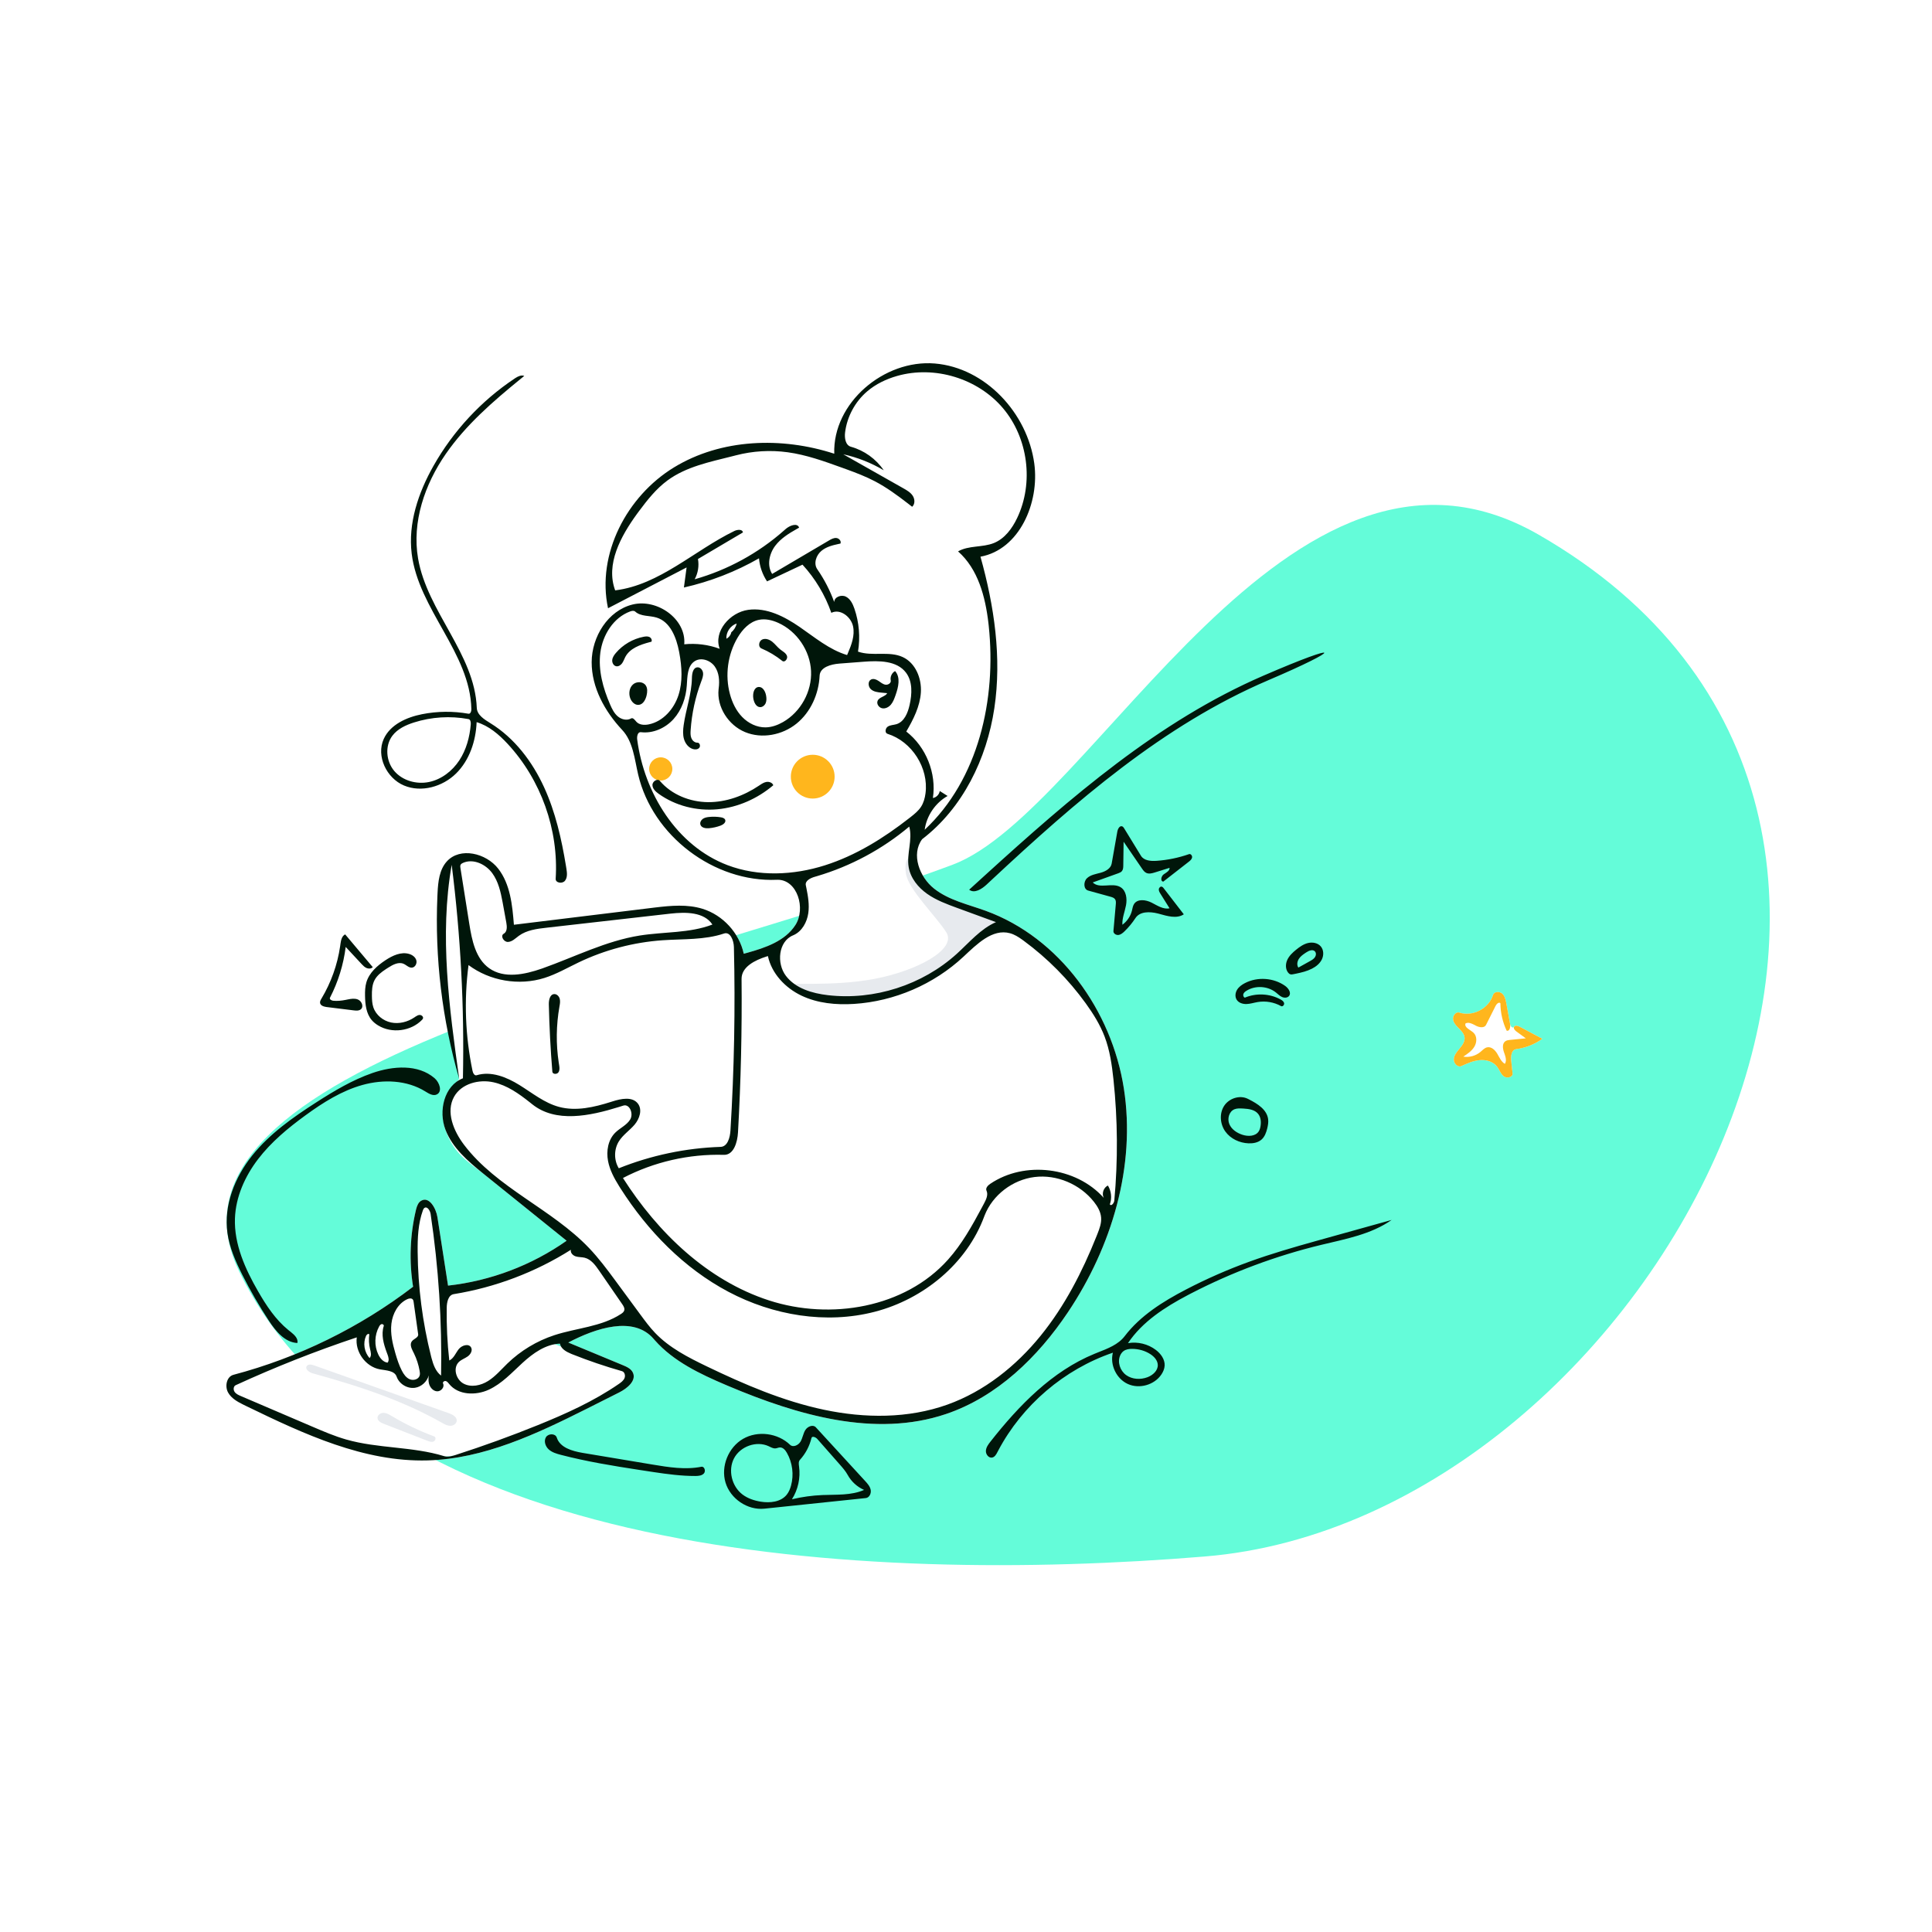 <svg width="750" height="750" viewBox="0 0 750 750" fill="none" xmlns="http://www.w3.org/2000/svg">
<rect width="750" height="750" fill="white"/>
<path fill-rule="evenodd" clip-rule="evenodd" d="M597.177 207.491C500.256 151.873 424.687 315.131 369.799 335.683C259.179 377.103 53.713 413.128 92.898 493.654C146.701 604.223 333.905 615.255 467.778 604.223C641.906 589.873 787.732 316.84 597.177 207.491Z" fill="#64FCD9"/>
<path fill-rule="evenodd" clip-rule="evenodd" d="M583.123 385.7C584.121 386.581 584.461 387.96 584.71 389.28L586.229 397.565C586.44 398.717 587.407 399.262 587.779 398.606C588.173 397.912 589.225 398.2 589.93 398.575L598.732 403.259C595.737 405.408 592.204 406.801 588.549 407.273C586.746 407.505 586.455 409.974 586.647 411.781L587.168 416.697C587.33 418.228 584.921 418.749 583.717 417.788C582.513 416.827 582.057 415.218 581.108 414.004C579.576 412.044 576.868 411.313 574.39 411.54C571.912 411.767 569.591 412.806 567.324 413.83C565.862 414.491 564.254 412.741 564.368 411.141C564.469 409.729 565.372 408.545 566.293 407.444L566.66 407.007C567.694 405.78 568.727 404.326 568.552 402.731C568.407 401.403 567.459 400.334 566.508 399.379L565.951 398.82C565.07 397.919 564.232 396.917 564.078 395.685C563.901 394.277 565.187 392.655 566.537 393.092C571.739 394.773 578.003 391.495 579.585 386.263C579.997 384.903 582.058 384.76 583.123 385.7Z" fill="white"/>
<path fill-rule="evenodd" clip-rule="evenodd" d="M583.123 385.7C584.121 386.581 584.461 387.96 584.71 389.28L586.229 397.565C586.44 398.717 585.976 400.5 584.877 400.097C583.311 396.776 582.478 393.112 582.453 389.441C581.856 388.867 580.967 389.721 580.595 390.461L576.881 397.861C576.227 399.164 574.275 398.876 572.986 398.195L572.296 397.83C571.177 397.25 569.96 396.736 568.9 397.308C568.359 398.928 570.764 399.736 572.012 400.903C573.437 402.234 573.353 404.626 572.357 406.303C571.36 407.979 569.677 409.11 568.048 410.183C570.388 410.569 572.883 409.885 574.699 408.361C575.52 407.672 576.271 406.788 577.32 406.569C578.942 406.23 580.399 407.636 581.241 409.064C582.083 410.491 582.75 412.162 584.188 412.986C584.909 411.851 584.524 410.427 584.07 409.115L583.854 408.503C583.334 407.037 583.1 405.094 584.376 404.204C584.856 403.869 585.452 403.771 586.039 403.707L592.316 403.079L588.7 400.444C588.091 400 587.407 399.262 587.779 398.606C588.173 397.912 589.225 398.2 589.93 398.575L598.732 403.259C595.737 405.408 592.204 406.801 588.549 407.273C586.746 407.505 586.455 409.974 586.647 411.781L587.168 416.697C587.33 418.228 584.921 418.749 583.717 417.788C582.513 416.827 582.057 415.218 581.108 414.004C579.576 412.044 576.868 411.313 574.39 411.54C571.912 411.767 569.591 412.806 567.324 413.83C565.862 414.491 564.254 412.741 564.368 411.141C564.469 409.729 565.372 408.545 566.293 407.444L566.66 407.007C567.694 405.78 568.727 404.326 568.552 402.731C568.407 401.403 567.459 400.334 566.508 399.379L565.951 398.82C565.07 397.919 564.232 396.917 564.078 395.685C563.901 394.277 565.187 392.655 566.537 393.092C571.739 394.773 578.003 391.495 579.585 386.263C579.997 384.903 582.058 384.76 583.123 385.7Z" fill="#FFB61D"/>
<path fill-rule="evenodd" clip-rule="evenodd" d="M236.824 237.128C233.058 220.389 243.319 192.605 261.653 181.433C279.987 170.262 303.438 169.496 323.857 176.13C323.206 156.405 343.21 139.479 362.878 141.109C382.547 142.738 398.866 160.397 401.509 179.955C403.568 195.194 395.745 213.346 380.617 216.107C385.964 235.213 388.938 255.315 386.002 274.937C383.067 294.559 373.729 313.727 357.971 325.781C353.619 331.633 356.906 340.462 362.634 344.975C368.361 349.489 375.775 351.076 382.628 353.567C411.347 364.004 431.566 392.337 436.279 422.528C440.992 452.718 431.579 484.029 414.566 509.411C402.913 526.796 387.061 542.236 367.229 548.922C339.391 558.307 308.87 549.169 281.839 537.666C271.535 533.281 261.041 528.298 253.768 519.783C245.97 510.655 231.233 515.585 220.605 521.168C227.672 524.1 234.738 527.032 241.805 529.964C243.323 530.594 244.971 531.343 245.675 532.828C247.157 535.955 243.506 538.964 240.415 540.521C237.094 542.193 233.772 543.866 230.451 545.538C210.064 555.804 188.832 566.293 166.015 566.927C141.069 567.621 117.505 556.471 95.054 545.574C92.559 544.363 89.914 543.014 88.557 540.595C87.2 538.176 87.958 534.403 90.64 533.694C115.826 527.033 139.671 515.343 160.362 499.513C158.779 489.658 159.152 479.493 161.453 469.781C161.785 468.377 162.264 466.836 163.516 466.117C166.594 464.349 169.267 469.007 169.811 472.514C171.183 481.368 172.556 490.221 173.928 499.074C190.41 497.251 206.406 491.197 219.965 481.65C209.39 473.134 198.815 464.617 188.24 456.101C182.138 451.187 176.248 448.248 172.953 438.626C170.756 432.211 172.529 425.622 178.272 418.857C171.861 386.907 169.056 362.822 169.857 346.603C170.071 342.274 170.555 337.6 173.469 334.391C178.613 328.727 188.713 331.17 193.408 337.211C198.103 343.253 198.889 351.36 199.496 358.987C217.373 356.803 235.249 354.619 253.126 352.435C259.667 351.636 266.44 350.855 272.735 352.802C280.633 355.244 286.976 362.161 288.726 370.24C296.27 368.201 304.486 365.69 308.746 359.139C313.006 352.589 309.398 341.195 301.591 341.533C277.171 342.589 253.288 324.468 247.73 300.665C246.316 294.611 245.767 287.884 241.517 283.347C234.782 276.157 229.651 266.888 229.684 257.037C229.717 247.186 233.844 246.011 236.824 237.128ZM91.053 540.293C91.603 541.115 92.562 541.545 93.471 541.934C102.797 545.925 112.122 549.916 121.447 553.907C125.691 555.723 129.948 557.544 134.385 558.813C146.76 562.354 160.096 561.491 172.4 565.271C173.893 565.729 175.495 565.256 176.981 564.777C187.712 561.32 198.318 557.472 208.769 553.242C219.702 548.816 230.538 543.934 240.245 537.234C241.128 536.624 242.045 535.947 242.448 534.952C242.851 533.958 242.48 532.575 241.447 532.282C234.896 530.421 228.439 528.226 222.111 525.708C220.077 524.899 217.787 523.745 217.355 521.599C211.78 521.823 206.905 525.339 202.793 529.11C198.681 532.881 194.818 537.139 189.751 539.475C184.684 541.811 177.883 541.609 174.373 537.273C173.998 536.809 173.622 536.277 173.045 536.126C172.469 535.975 171.729 536.549 171.997 537.081C172.693 538.459 171.198 540.201 169.658 540.105C168.117 540.009 166.913 538.606 166.534 537.11C166.154 535.614 164.096 538.287 161.113 538.732C158.13 539.176 154.965 537.262 153.974 534.413C153.157 532.066 149.956 532.024 147.509 531.585C141.946 530.586 137.722 524.757 138.504 519.159C122.517 524.491 106.819 530.692 91.504 537.725C90.606 538.138 90.503 539.472 91.053 540.293Z" fill="white"/>
<path d="M315.5 310C320.194 310 324 306.194 324 301.5C324 296.806 320.194 293 315.5 293C310.806 293 307 296.806 307 301.5C307 306.194 310.806 310 315.5 310Z" fill="#FFB61D"/>
<path d="M256.5 303C258.985 303 261 300.985 261 298.5C261 296.015 258.985 294 256.5 294C254.015 294 252 296.015 252 298.5C252 300.985 254.015 303 256.5 303Z" fill="#FFB61D"/>
<path fill-rule="evenodd" clip-rule="evenodd" d="M356.091 335.614C356.87 339.655 359.184 343.569 362.264 345.996C367.992 350.51 380.866 355.157 387.72 357.648C388.344 357.875 384.827 359.861 380.288 364.253C367.998 376.142 341.125 397.433 314.871 386.733C311.803 385.483 309.237 384.043 307.147 382.517C305.222 381.111 322.897 383.137 339.421 380.004C356.035 376.854 371.492 368.532 367.355 361.935C363.466 355.733 352.528 345.23 351.675 339.052C350.539 330.821 355.421 332.142 356.091 335.614Z" fill="#E7EAEE"/>
<path fill-rule="evenodd" clip-rule="evenodd" d="M90.715 537.955C90.715 534.658 101.112 531.99 118.885 525.304C131.11 520.706 154.938 507.401 166.661 506.781C174.462 506.369 205.637 517.781 225.982 525.978C236.212 530.1 244.103 532.681 244.103 534.004C244.103 536.659 222.382 549.481 200.182 557.908C189.346 562.022 179.18 565.706 169.856 565.457C141.431 564.698 90.715 546.303 90.715 537.955Z" fill="white"/>
<path fill-rule="evenodd" clip-rule="evenodd" d="M492.282 264.093C451.521 281.503 417.469 311.25 385.025 341.501L383.041 343.354C381.148 345.123 378.275 346.972 376.233 345.378L382.537 339.639C415.524 309.67 449.629 279.953 490.442 262.297C521.82 248.722 521.487 251.62 492.282 264.093ZM316.707 554.077L335.828 574.905C336.765 575.925 337.741 577.021 338.003 578.381C338.265 579.742 337.477 581.403 336.099 581.547L296.73 585.664C290.191 586.348 283.522 581.814 281.639 575.514C279.757 569.215 282.77 561.836 288.465 558.551C294.161 555.266 301.973 556.302 306.7 560.871C307.871 562.003 309.928 561.041 310.759 559.641C311.59 558.241 311.77 556.523 312.629 555.14C313.488 553.756 315.606 552.877 316.707 554.077ZM284.959 566.099C282.518 570.732 284.062 577.008 288.241 580.165C290.288 581.711 292.802 582.541 295.335 582.95C298.914 583.527 303.066 583.09 305.366 580.289C306.206 579.266 306.721 578.013 307.072 576.737C308.241 572.491 307.647 567.787 305.458 563.965C304.862 562.925 303.945 561.839 302.748 561.891C302.178 561.915 301.65 562.203 301.083 562.262C300.14 562.359 299.267 561.82 298.407 561.42C293.66 559.209 287.401 561.466 284.959 566.099ZM315.008 558.255C314.257 561.389 312.701 564.328 310.531 566.711C309.92 567.383 310.07 568.42 310.194 569.319C310.797 573.699 309.8 578.281 307.431 582.014C311.313 581.095 315.282 580.546 319.267 580.376C324.73 580.144 330.429 580.582 335.436 578.384C332.761 577.22 330.491 575.15 329.086 572.593C328.26 571.089 327.117 569.788 325.984 568.501L317.278 558.607C316.648 557.892 315.23 557.329 315.008 558.255ZM216.137 558.067C217.386 561.965 222.081 563.302 226.149 564.004L253.297 568.537C259.574 569.585 266.017 570.632 272.26 569.394C273.438 569.16 274.061 571.031 273.284 571.946C272.507 572.861 271.154 572.97 269.954 572.974C264.515 572.992 259.108 572.269 253.725 571.46L247.992 570.586C237.844 569.027 227.702 567.366 217.769 564.782C216.069 564.339 214.308 563.834 213.007 562.653C211.705 561.473 211.028 559.412 211.944 557.913C212.86 556.414 215.602 556.394 216.137 558.067ZM362.878 141.109C382.547 142.738 398.866 160.397 401.509 179.955C403.568 195.194 395.745 213.346 380.617 216.107C385.964 235.213 388.938 255.315 386.002 274.937C383.067 294.559 373.729 313.727 357.971 325.781C353.619 331.633 356.906 340.462 362.634 344.975C368.361 349.489 375.775 351.076 382.628 353.567C411.347 364.004 431.566 392.337 436.279 422.528C440.992 452.718 431.579 484.029 414.566 509.411C402.913 526.796 387.061 542.236 367.229 548.922C339.67 558.213 309.48 549.35 282.651 538.01L281.839 537.666C271.749 533.372 261.478 528.505 254.226 520.311L253.768 519.783C245.97 510.655 231.233 515.585 220.605 521.168L241.805 529.964C243.323 530.594 244.971 531.343 245.675 532.828C247.157 535.955 243.506 538.964 240.415 540.521L227.967 546.787C208.34 556.639 187.907 566.319 166.015 566.927C141.359 567.612 118.053 556.728 95.838 545.954L94.428 545.268C92.127 544.131 89.8 542.813 88.557 540.595C87.2 538.176 87.958 534.403 90.64 533.694C115.826 527.033 139.671 515.343 160.362 499.513C158.779 489.658 159.152 479.493 161.453 469.781L161.57 469.309C161.901 468.044 162.403 466.757 163.516 466.117C166.594 464.349 169.267 469.007 169.811 472.514L173.928 499.074C190.41 497.251 206.406 491.197 219.965 481.65L187.387 455.413C181.554 450.694 175.649 445.592 172.953 438.626C170.126 431.319 172.4 421.415 179.707 418.588C180.283 390.911 178.824 363.192 175.346 335.729C170.536 363.158 174.401 391.28 178.272 418.857C171.635 395.882 168.761 371.823 169.795 347.93L169.857 346.603C170.071 342.274 170.555 337.6 173.469 334.391C178.613 328.727 188.713 331.17 193.408 337.211C198.103 343.253 198.889 351.36 199.496 358.987L254.355 352.286C260.511 351.549 266.833 350.977 272.735 352.802C280.633 355.244 286.976 362.161 288.726 370.24L290.013 369.889C297.187 367.904 304.727 365.319 308.746 359.139C312.961 352.658 309.474 341.437 301.839 341.526L301.591 341.533C277.171 342.589 253.288 324.468 247.73 300.665C246.316 294.611 245.767 287.884 241.517 283.347C234.782 276.157 229.651 266.888 229.684 257.037C229.717 247.186 235.998 237.027 245.564 234.672C255.129 232.317 266.45 240.298 265.624 250.114C270.265 249.642 275.012 250.246 279.387 251.865C276.892 245.139 283.359 237.715 290.466 236.739C297.573 235.763 304.498 239.313 310.408 243.379C316.318 247.445 321.966 252.232 328.837 254.292L329.154 253.559C330.574 250.244 331.882 246.703 331.166 243.197C330.397 239.433 326.156 236.177 322.722 237.901C320.311 230.994 316.475 224.588 311.525 219.202L297.767 225.688C295.994 223.033 294.908 219.924 294.643 216.743C285.559 221.934 275.699 225.766 265.493 228.07L266.537 220.278L236.038 236.119C231.535 215.127 243.319 192.605 261.653 181.433C279.987 170.262 303.438 169.496 323.857 176.13C323.206 156.405 343.21 139.479 362.878 141.109ZM512.921 483.25C495.351 487.49 478.294 493.857 462.242 502.166L461.082 502.772C452.187 507.458 443.457 513.073 437.882 521.404C441.647 520.752 445.666 521.733 448.707 524.047C450.627 525.509 452.232 527.701 452.117 530.111C452.058 531.361 451.539 532.553 450.839 533.59C448.104 537.642 442.313 539.288 437.856 537.279C433.399 535.271 430.796 529.843 432.02 525.11C413.112 531.565 396.856 545.455 387.511 563.113L387.199 563.709C386.739 564.598 386.176 565.593 385.2 565.814C383.857 566.118 382.662 564.619 382.723 563.244C382.785 561.869 383.666 560.684 384.517 559.603C395.536 545.611 408.413 532.293 424.893 525.54L426.134 525.041C430.021 523.499 434.091 521.985 436.601 518.696C442.69 510.719 451.456 505.244 460.357 500.609C468.324 496.461 476.564 492.841 485.008 489.778C493.481 486.705 502.144 484.198 510.826 481.769L540.236 473.58C532.282 479.171 522.373 480.97 512.921 483.25ZM138.504 519.159C122.517 524.491 106.819 530.692 91.504 537.725C90.606 538.138 90.503 539.472 91.053 540.293C91.603 541.115 92.562 541.545 93.471 541.934L121.447 553.907C125.691 555.723 129.948 557.544 134.385 558.813C146.76 562.354 160.096 561.491 172.4 565.271C173.893 565.729 175.495 565.256 176.981 564.777C187.712 561.32 198.318 557.472 208.769 553.242C219.702 548.816 230.538 543.934 240.245 537.234C241.128 536.624 242.045 535.947 242.448 534.952C242.851 533.958 242.48 532.575 241.447 532.282C234.896 530.421 228.439 528.226 222.111 525.708L221.672 525.529C219.759 524.729 217.756 523.592 217.355 521.599C211.78 521.823 206.905 525.339 202.793 529.11C198.681 532.881 194.818 537.139 189.751 539.475C184.684 541.811 177.883 541.609 174.373 537.273L174.147 536.99C173.84 536.612 173.507 536.246 173.045 536.126C172.469 535.975 171.729 536.549 171.997 537.081C172.693 538.459 171.198 540.201 169.658 540.105C168.117 540.009 166.913 538.606 166.534 537.11C166.29 536.148 166.311 535.154 166.428 534.162L166.457 533.918C165.772 536.344 163.625 538.357 161.113 538.732C158.13 539.176 154.965 537.262 153.974 534.413C153.157 532.066 149.956 532.024 147.509 531.585C141.946 530.586 137.722 524.757 138.504 519.159ZM176.286 425.731C172.991 431.593 176.052 439.011 180.111 444.373C192.839 461.186 214.16 469.255 228.706 484.522C232.361 488.358 235.547 492.608 238.693 496.875L248.579 510.301C250.396 512.769 252.219 515.244 254.339 517.457C259.868 523.226 267.147 526.948 274.347 530.413C288.956 537.442 303.985 543.902 319.846 547.257C335.707 550.613 352.56 550.727 367.821 545.255C382.105 540.134 394.412 530.311 403.975 518.529C413.31 507.028 420.161 493.696 425.653 479.933L426.053 478.925C426.843 476.918 427.619 474.818 427.455 472.667C427.282 470.392 426.07 468.324 424.655 466.534C419.262 459.711 410.248 455.852 401.616 456.918C393.119 457.968 385.338 463.864 382.226 471.831L382.081 472.212C375.317 490.549 358.473 504.34 339.551 509.234C320.629 514.127 300.048 510.621 282.777 501.473C265.505 492.324 251.412 477.843 240.904 461.363L240.33 460.454C238.432 457.407 236.706 454.201 236.038 450.686C235.303 446.819 236.05 442.47 238.843 439.697C240.687 437.864 243.312 436.789 244.654 434.562C245.995 432.335 244.42 428.402 241.945 429.197L240.294 429.72C228.918 433.259 215.719 436.005 206.567 428.64L205.688 427.936C201.418 424.543 196.854 421.304 191.549 420.137C185.878 418.889 179.132 420.669 176.286 425.731ZM221.633 485.154C207.835 493.872 192.263 499.77 176.151 502.38C174.024 502.725 173.452 505.483 173.419 507.637C173.312 514.485 173.644 521.34 174.411 528.146C176.156 527.324 176.87 525.271 178.06 523.753C179.25 522.235 181.965 521.403 182.885 523.099C183.527 524.283 182.67 525.766 181.575 526.552C180.48 527.337 179.134 527.763 178.157 528.691C175.728 531.001 176.998 535.545 179.957 537.119C182.917 538.694 186.66 537.872 189.498 536.087C192.335 534.301 194.527 531.684 196.933 529.35C202.078 524.357 208.372 520.555 215.185 518.323C223.835 515.49 233.466 515.069 241.076 510.075C241.589 509.739 242.119 509.344 242.312 508.762C242.577 507.968 242.13 507.143 241.656 506.436L232.551 493.216C231.101 491.11 229.432 488.848 226.947 488.245C225.811 487.97 224.599 488.076 223.484 487.724C222.369 487.373 221.319 486.28 221.633 485.154ZM158.068 504.358C154.518 506.015 152.418 509.912 151.95 513.802C151.483 517.692 152.401 521.608 153.491 525.371C154.16 527.68 154.903 529.983 156.01 532.118C156.716 533.479 157.65 534.837 159.065 535.429C160.48 536.021 162.443 535.489 162.902 534.026C163.092 533.423 163.007 532.772 162.897 532.15C162.485 529.812 161.746 527.532 160.709 525.396L160.273 524.531C159.649 523.282 159.062 521.81 159.864 520.72C160.63 519.679 162.513 519.249 162.333 517.97L160.575 505.473C160.524 505.108 160.463 504.722 160.226 504.44C159.727 503.846 158.771 504.03 158.068 504.358ZM439.503 523.633C438.332 523.628 437.098 523.79 436.157 524.488C435.606 524.897 435.19 525.469 434.898 526.089C433.661 528.712 434.802 532.083 437.146 533.791C439.489 535.499 442.737 535.659 445.45 534.636C447.525 533.853 449.521 532.081 449.452 529.865C449.397 528.116 448.07 526.656 446.606 525.698C444.514 524.329 442.003 523.644 439.503 523.633ZM164.729 468.945C164.429 469.168 164.28 469.536 164.153 469.888C162.308 475.009 162.082 480.561 162.132 486.005C162.26 499.654 164.014 513.288 167.344 526.525L167.51 527.169C168.191 529.754 169.121 532.405 171.23 534.004C171.622 513.026 170.261 492.017 167.165 471.265C166.964 469.919 165.821 468.132 164.729 468.945ZM148.105 514.034C147.665 514.157 147.382 514.577 147.162 514.979C145.362 518.263 145.24 522.413 146.845 525.798C147.565 527.315 148.798 528.79 150.467 528.976C151.148 528.129 150.837 526.908 150.455 525.871L150.126 524.992C148.901 521.672 147.896 518.078 148.976 514.74C149.116 514.305 148.546 513.91 148.105 514.034ZM142.1 518.584C140.838 521.39 141.4 524.922 143.472 527.197C144.327 526.323 143.951 524.891 143.659 523.703C143.202 521.845 143.099 519.9 143.357 518.003C143.038 517.536 142.332 518.068 142.1 518.584ZM168.708 418.558C170.621 420.206 171.838 423.763 169.565 424.865C168.109 425.571 166.46 424.539 165.085 423.686C157.941 419.253 148.806 418.926 140.707 421.181C132.608 423.436 125.367 428.03 118.571 432.979C111.804 437.908 105.278 443.317 100.19 449.965C95.101 456.614 91.501 464.625 91.206 472.992C90.852 483.018 95.184 492.603 100.192 501.296C103.385 506.836 106.984 512.298 111.94 516.321L112.959 517.126C114.365 518.255 115.808 519.654 115.449 521.352C110.592 521.132 107.067 516.787 104.392 512.726C100.588 506.953 97.121 500.957 94.013 494.781C91.43 489.645 89.068 484.294 88.283 478.599C86.806 467.888 91.155 456.997 97.914 448.558C104.673 440.118 113.669 433.785 122.767 427.943C129.678 423.506 136.79 419.25 144.548 416.554C152.548 413.773 162.29 413.031 168.708 418.558ZM374.023 371.382C362.519 382.121 347.227 388.717 331.521 389.717C324.58 390.158 317.412 389.495 311.132 386.506C304.851 383.518 299.56 377.946 298.1 371.146L297.579 371.307C293.033 372.745 287.828 375.348 287.874 380.033C288.068 399.902 287.606 419.778 286.488 439.617C286.273 443.424 284.824 448.421 281.012 448.309C267.472 447.911 253.842 451.038 241.829 457.298C255.351 478.504 274.581 497.044 298.502 504.811C322.422 512.579 351.272 507.725 368.034 488.975C373.408 482.965 377.362 475.86 381.171 468.742L382.047 467.099C382.857 465.581 383.681 463.777 382.961 462.214C382.502 461.216 383.493 460.179 384.402 459.563C397.779 450.51 417.694 452.966 428.47 464.998C427.617 463.328 428.393 461.027 430.083 460.215C431.427 462.374 431.712 465.16 430.832 467.547C431.414 468.371 432.483 467.046 432.575 466.041C434.012 450.4 433.899 434.618 432.239 419C431.64 413.368 430.827 407.702 428.812 402.409C427.045 397.767 424.39 393.513 421.48 389.488C414.785 380.229 406.647 372.015 397.449 365.236L396.781 364.75C395.322 363.706 393.787 362.744 392.064 362.275C385.243 360.418 379.191 366.559 374.023 371.382ZM281.087 362.385C273.482 364.944 265.247 364.452 257.242 365.005C245.961 365.785 234.833 368.719 224.634 373.602C220.241 375.705 215.991 378.176 211.346 379.639C201.48 382.746 190.17 380.827 181.88 374.641C180.093 388.284 180.62 402.227 183.432 415.696C183.613 416.561 184.183 417.668 185.028 417.408C190.634 415.686 196.664 418.122 201.649 421.212C206.634 424.302 211.319 428.155 216.981 429.684C223.623 431.478 230.662 429.82 237.236 427.736L237.728 427.579C241.098 426.497 245.457 425.595 247.618 428.398C249.441 430.762 248.29 434.294 246.36 436.572C244.43 438.849 241.813 440.543 240.239 443.079C238.306 446.194 238.296 450.4 240.214 453.524C252.77 448.488 266.209 445.663 279.73 445.217C282.441 445.128 283.393 441.619 283.559 438.911C285.019 415.183 285.468 391.394 284.902 367.628C284.842 365.095 283.489 361.577 281.087 362.385ZM484.373 426.547L484.91 426.817C488.24 428.509 491.784 430.764 492.28 434.41C492.443 435.61 492.237 436.831 491.952 438.008C491.557 439.639 490.955 441.312 489.687 442.411C488.344 443.576 486.455 443.907 484.678 443.838C481.178 443.702 477.675 442.072 475.648 439.215C473.621 436.359 473.295 432.274 475.186 429.326C477.077 426.378 481.235 424.992 484.373 426.547ZM479.182 430.626C477.107 431.492 476.36 434.297 477.226 436.372C478.092 438.446 480.148 439.811 482.284 440.511C484.469 441.226 487.284 441.168 488.586 439.273C489.019 438.642 489.224 437.882 489.344 437.127C489.605 435.481 489.447 433.659 488.386 432.373C487.073 430.781 484.832 430.461 482.738 430.342L482.219 430.316C481.193 430.271 480.129 430.231 479.182 430.626ZM217.287 387.74C217.549 388.735 217.348 389.787 217.168 390.801C215.906 397.943 215.814 405.292 216.897 412.464L217.097 413.734C217.228 414.632 217.282 415.579 216.766 416.302C216.171 417.136 214.503 417.052 214.42 416.031C213.71 407.341 213.254 398.63 213.055 389.913C213.017 388.248 213.452 386.033 215.112 385.906C216.139 385.826 217.025 386.744 217.287 387.74ZM158.85 370.325C160.078 370.695 161.257 371.536 161.613 372.768C161.969 374 161.159 375.557 159.879 375.638C158.686 375.713 157.776 374.626 156.68 374.15C154.712 373.294 152.505 374.489 150.696 375.643L149.775 376.238C148.038 377.381 146.356 378.665 145.402 380.488C144.427 382.354 144.345 384.547 144.375 386.652C144.396 388.115 144.465 389.6 144.917 390.991C145.899 394.011 148.7 396.273 151.807 396.928C154.913 397.583 158.236 396.734 160.865 394.953L161.379 394.603C161.843 394.297 162.33 394.031 162.876 394.004C163.626 393.968 164.448 394.676 164.193 395.383C164.116 395.595 163.959 395.766 163.802 395.928C159.506 400.341 152.088 401.286 146.823 398.09C145.884 397.52 145.008 396.832 144.299 395.993C142.165 393.473 141.767 389.94 141.708 386.638C141.677 384.852 141.721 383.038 142.229 381.325C143.326 377.623 146.427 374.873 149.65 372.746C152.386 370.941 155.71 369.381 158.85 370.325ZM133.995 362.73L144.705 375.448C144.116 376.086 143.083 376.127 142.287 375.781C141.58 375.474 141.015 374.924 140.484 374.359L134.2 367.6C133.343 374.46 131.268 381.165 128.1 387.309C127.791 387.907 128.665 388.412 129.334 388.481C130.969 388.648 132.621 388.462 134.233 388.142L135.064 387.975C136.365 387.716 137.7 387.513 138.913 387.994C140.387 388.578 141.296 390.722 140.114 391.778C139.386 392.429 138.283 392.348 137.313 392.228L126.883 390.938L126.562 390.892C125.533 390.724 124.401 390.32 124.25 389.328C124.159 388.73 124.491 388.158 124.802 387.639C128.515 381.443 130.988 374.508 132.038 367.362L132.196 366.229C132.4 364.838 132.762 363.328 133.995 362.73ZM498.882 382.712C500.174 383.627 501.394 385.422 500.392 386.648C499.766 387.416 498.558 387.435 497.657 387.022C496.757 386.609 496.057 385.869 495.279 385.254C492.092 382.735 487.306 382.47 483.86 384.621C483.37 384.927 482.882 385.308 482.683 385.851C482.484 386.394 482.703 387.123 483.258 387.287C487.657 385.424 492.901 385.684 497.093 387.975C497.699 388.306 498.335 388.746 498.484 389.42C498.633 390.095 497.909 390.903 497.307 390.566C494.571 389.035 491.306 388.471 488.216 388.997C486.775 389.242 485.365 389.716 483.905 389.762C482.444 389.808 480.846 389.321 480.071 388.082C479.355 386.939 479.525 385.396 480.223 384.242C480.921 383.088 482.064 382.27 483.26 381.648C488.13 379.114 494.401 379.541 498.882 382.712ZM352.967 320.879C342.524 329.658 330.252 336.25 317.169 340.115L316.296 340.369C314.597 340.854 312.46 341.929 312.817 343.659L313.037 344.733C313.69 347.96 314.243 351.247 313.778 354.495C313.276 357.997 311.345 361.503 308.15 362.975L307.856 363.103C302.166 365.445 301.367 373.944 305.098 378.836C308.829 383.729 315.299 385.623 321.411 386.33C339.349 388.405 358.068 382.39 371.441 370.256C376.292 365.855 380.632 360.586 386.637 357.972L371.62 352.475C367.568 350.992 363.464 349.482 359.938 346.996C356.412 344.511 353.471 340.893 352.75 336.64C351.867 331.43 354.365 325.976 352.967 320.879ZM179.738 334.966C179.361 335.133 178.977 335.356 178.795 335.726C178.614 336.097 178.675 336.535 178.739 336.943L182.18 358.632C183.194 365.023 184.618 372.106 189.89 375.86C195.664 379.972 203.594 378.361 210.318 376.013L210.677 375.887C223.193 371.441 235.239 365.253 248.358 363.171C257.776 361.676 267.653 362.316 276.559 358.906C273.302 353.989 266.244 354.015 260.34 354.66L212.108 360.142C208.372 360.567 204.447 361.062 201.412 363.283C200.085 364.255 198.827 365.591 197.183 365.659C195.584 365.725 194.193 363.395 195.447 362.538L195.558 362.47C196.932 361.714 196.84 359.74 196.559 358.196L195.1 350.198C194.362 346.23 193.461 342.192 191.088 338.953C188.524 335.455 183.702 333.204 179.738 334.966ZM512.716 367.382C513.879 368.737 513.928 370.815 513.154 372.423C512.379 374.03 510.91 375.213 509.322 376.027C507.406 377.011 505.296 377.523 503.182 377.961L502.125 378.176C501.711 378.259 501.274 378.341 500.873 378.208C500.54 378.097 500.27 377.847 500.051 377.572C498.961 376.204 498.999 374.186 499.737 372.6C500.474 371.014 501.796 369.781 503.153 368.678C504.54 367.55 506.049 366.487 507.788 366.074C509.528 365.662 511.552 366.026 512.716 367.382ZM507.013 369.762L506.456 370.137C505.624 370.707 504.822 371.33 504.262 372.161C503.579 373.178 503.341 374.596 504.016 375.618L508.49 373.129C509.218 372.723 509.973 372.294 510.446 371.608C510.919 370.921 511.013 369.896 510.429 369.301C509.551 368.408 508.055 369.069 507.013 369.762ZM435.649 320.801C435.962 320.927 436.172 321.21 436.355 321.499L442.909 332.204C444.08 334.117 446.745 334.33 448.983 334.173C453.271 333.871 457.519 332.995 461.577 331.577C462.258 331.34 462.904 332.206 462.757 332.912C462.61 333.618 462.003 334.121 461.434 334.564L451.591 342.237C450.382 342.152 450.725 340.173 451.705 339.46L451.995 339.258C452.94 338.621 454.086 337.991 454.027 336.896L448.338 338.673C447.251 339.013 446.044 339.346 445.011 338.869C444.324 338.552 443.843 337.93 443.408 337.304L436.181 326.755L436.056 335.993C436.046 336.75 436.013 337.572 435.532 338.157C435.191 338.573 434.68 338.796 434.171 338.984L424.198 342.562C426.861 345.225 431.846 342.423 435.033 344.43C437.217 345.805 437.589 348.869 437.118 351.406C436.647 353.942 435.567 356.411 435.708 358.987C437.527 357.667 438.864 355.695 439.416 353.516C439.639 352.637 439.749 351.703 440.237 350.939C441.585 348.836 444.803 349.264 447.033 350.389C449.263 351.514 451.578 353.134 454.018 352.599L450.477 346.939C450.154 346.422 449.82 345.863 449.848 345.255C449.877 344.646 450.455 344.031 451.038 344.208C451.293 344.285 451.483 344.487 451.652 344.699L459.55 354.936C456.776 356.765 453.116 355.613 449.914 354.73L449.439 354.606C446.314 353.833 442.501 353.756 440.776 356.404C439.56 358.27 438.133 359.998 436.531 361.546C435.856 362.198 435.086 362.847 434.154 362.954C433.221 363.061 432.15 362.354 432.233 361.419L433.151 351.067C433.211 350.397 433.256 349.667 432.882 349.108C432.489 348.518 431.748 348.289 431.064 348.1L422.436 345.717C420.561 345.199 420.547 342.279 421.954 340.935C423.361 339.591 425.433 339.309 427.309 338.789C429.184 338.269 431.212 337.165 431.55 335.248L433.74 322.846C433.927 321.785 434.651 320.396 435.649 320.801ZM203.517 145.94L201.924 147.235C191.307 155.886 180.845 164.957 173.059 176.203C164.883 188.012 159.864 202.656 162.298 216.811C165.845 237.438 184.296 253.866 185.085 274.782C185.189 277.56 188.019 279.289 190.385 280.748C199.727 286.504 206.649 295.641 211.216 305.618C215.641 315.283 218.004 325.755 219.722 336.251L219.886 337.267C220.142 338.867 220.329 340.689 219.296 341.938C218.263 343.188 215.609 342.75 215.712 341.133C216.924 322.116 210.012 302.715 197.05 288.747C193.683 285.119 189.771 281.756 185.029 280.335C184.727 287.66 182.261 295.124 177.04 300.271C171.82 305.418 163.584 307.769 156.825 304.929C150.066 302.089 145.931 293.513 148.973 286.843C151.521 281.255 157.85 278.432 163.875 277.242C169.786 276.075 175.915 276.014 181.848 277.064C182.647 277.205 182.995 276.089 182.979 275.278C182.55 253.538 162.454 236.517 159.816 214.933C158.374 203.138 162.399 191.264 168.239 180.915C175.91 167.324 186.821 155.577 199.81 146.927L200.15 146.706C201.191 146.051 202.403 145.493 203.517 145.94ZM269.684 256.668C266.777 258.538 266.851 262.689 266.611 266.139C266.281 270.87 264.654 275.605 261.481 279.131C258.309 282.656 253.489 284.822 248.783 284.23C247.566 284.077 247.196 285.839 247.355 287.055C250.091 307.907 262.74 328.378 282.4 335.844C294.419 340.409 307.995 339.802 320.249 335.912C332.211 332.114 343.038 325.359 352.933 317.627L353.655 317.06C355.09 315.926 356.532 314.746 357.53 313.213C358.541 311.659 359.039 309.82 359.281 307.982C360.579 298.133 353.997 287.827 344.516 284.863C343.4 284.514 343.658 282.704 344.637 282.065C345.616 281.426 346.877 281.469 347.995 281.128C351.024 280.202 352.418 276.752 353.109 273.661C354.059 269.414 354.326 264.571 351.694 261.105C348.137 256.421 341.221 256.427 335.357 256.876L325.841 257.605C322.557 257.856 318.33 259.014 318.176 262.304C317.844 269.39 314.722 276.448 309.207 280.91C303.692 285.372 295.75 286.915 289.203 284.184C282.76 281.496 278.208 274.482 278.953 267.557L278.993 267.222C279.381 264.292 279.167 261.112 277.451 258.706C275.735 256.301 272.17 255.069 269.684 256.668ZM348.277 145.935C344.034 147.142 339.958 149.087 336.608 151.957C331.927 155.968 328.815 161.765 328.058 167.883C327.789 170.051 328.221 172.846 330.326 173.429C335.469 174.851 340.07 178.15 343.069 182.564C338.207 179.671 332.877 177.566 327.35 176.356L350.711 189.574C352.065 190.34 353.471 191.154 354.322 192.456C355.174 193.758 355.263 195.702 354.093 196.728L352.46 195.457C348.367 192.289 344.183 189.218 339.602 186.821C336.119 184.998 332.443 183.584 328.747 182.237L326.729 181.507C319.887 179.038 312.982 176.554 305.775 175.567C299.086 174.652 292.218 175.058 285.683 176.757L284.394 177.087C275.567 179.321 266.362 181.147 259.064 186.544C254.723 189.755 251.323 194.053 248.095 198.382L247.333 199.415C240.92 208.22 235.059 219.077 238.812 229.18C256.04 227.058 269.462 213.728 285.069 206.13C286.261 205.549 288.229 205.371 288.41 206.685L270.946 217.005C271.431 219.67 270.973 222.497 269.671 224.873C282.43 221.267 294.359 214.757 304.298 205.981L304.93 205.418C306.507 203.999 309.544 202.824 310.216 204.837L309.362 205.314C306.228 207.077 303.11 209.005 300.949 211.86C298.592 214.974 297.654 219.501 299.743 222.801L321.79 209.82C322.685 209.293 323.662 208.747 324.696 208.855C325.729 208.964 326.698 210.077 326.252 211.015L325.502 211.172C323.122 211.677 320.709 212.311 318.856 213.861C316.808 215.574 315.748 218.786 317.27 220.98C319.999 224.915 322.214 229.207 323.841 233.712C323.876 231.742 326.561 230.735 328.331 231.6C330.102 232.465 331.038 234.417 331.68 236.279C333.514 241.608 333.999 247.396 333.076 252.956C338.62 254.914 345.123 252.602 350.455 255.078C355.405 257.376 357.827 263.338 357.483 268.784C357.139 274.231 354.565 279.267 351.817 283.981C359.498 289.932 363.601 300.183 362.148 309.79C363.487 309.572 364.619 308.416 364.809 307.072L367.855 308.994C363.09 311.687 359.7 316.685 358.96 322.108C379.894 302.519 386.844 271.471 383.824 242.961L383.706 241.898C382.509 231.602 379.66 220.87 371.918 214.051C376.069 211.657 381.393 212.599 385.835 210.802C390.032 209.104 392.916 205.168 394.864 201.081C401.377 187.419 399.134 170.036 389.367 158.474C379.599 146.912 362.835 141.797 348.277 145.935ZM279.842 317.277C280.502 317.387 281.251 317.61 281.51 318.227C281.923 319.213 280.766 320.114 279.764 320.487C278.31 321.029 276.784 321.376 275.239 321.515C273.942 321.633 272.306 321.382 271.905 320.144C271.641 319.329 272.099 318.414 272.793 317.912C273.486 317.41 274.362 317.24 275.213 317.148C276.753 316.981 278.315 317.025 279.842 317.277ZM256.161 303.149C260.717 308.503 267.844 311.338 274.874 311.394C281.904 311.449 288.801 308.908 294.637 304.988L295.128 304.659C295.869 304.166 296.638 303.703 297.507 303.552C298.57 303.367 299.833 303.813 300.194 304.829C294.09 310.014 286.438 313.438 278.462 314.162C270.486 314.885 262.224 312.839 255.716 308.172C254.542 307.329 253.328 306.221 253.28 304.777C253.231 303.333 255.225 302.049 256.161 303.149ZM160.67 280.471C157.502 281.482 154.314 282.962 152.315 285.62C149.346 289.568 149.866 295.558 153.072 299.315C156.279 303.072 161.701 304.572 166.538 303.574C171.376 302.575 175.576 299.311 178.294 295.187C181.013 291.063 182.343 286.139 182.747 281.216C182.814 280.391 182.664 279.298 181.85 279.147C174.825 277.84 167.478 278.299 160.67 280.471ZM272.925 261.235C273.057 262.37 272.617 263.484 272.214 264.554C269.932 270.596 268.544 276.975 268.107 283.42C268.036 284.464 267.995 285.546 268.378 286.52C268.74 287.44 269.579 288.24 270.552 288.295L270.725 288.296C271.61 288.265 272.031 289.585 271.473 290.274C270.916 290.964 269.871 291.041 269.022 290.788C267.278 290.269 266.028 288.646 265.521 286.898C265.015 285.15 265.145 283.284 265.398 281.482C266.257 275.373 268.488 269.449 268.597 263.281C268.628 261.54 268.984 259.194 270.719 259.055C271.859 258.965 272.792 260.099 272.925 261.235ZM294.603 240.616C290.98 241.362 288.214 244.334 286.335 247.52C282.486 254.047 281.389 262.141 283.362 269.457C284.248 272.742 285.763 275.917 288.139 278.352C290.516 280.787 293.817 282.422 297.219 282.365C299.594 282.326 301.899 281.483 303.961 280.306C310.85 276.376 315.226 268.411 314.849 260.49C314.473 252.568 309.361 245.054 302.131 241.795C299.777 240.734 297.132 240.096 294.603 240.616ZM244.601 237.369C238.127 239.767 233.948 246.489 233.058 253.335C232.167 260.181 234.087 267.105 236.824 273.443C237.561 275.15 238.399 276.885 239.814 278.09C241.23 279.296 243.372 279.836 244.98 278.903C245.729 278.469 246.428 279.485 246.996 280.138C248.128 281.439 250.119 281.549 251.81 281.212C257.38 280.098 261.661 275.231 263.394 269.821C265.069 264.591 264.712 258.931 263.722 253.519L263.617 252.96C262.573 247.503 260.215 241.369 254.902 239.744C252.116 238.892 248.755 239.39 246.601 237.428C246.081 236.954 245.26 237.124 244.601 237.369ZM347.472 260.509C349.661 262.935 348.765 266.702 347.67 269.815L347.581 270.066C347.143 271.287 346.688 272.537 345.85 273.527C345.013 274.517 343.696 275.208 342.427 274.944C341.157 274.679 340.167 273.207 340.701 272.025C341.363 270.557 343.613 270.482 344.425 269.092L342.231 268.885C340.753 268.746 339.162 268.558 338.067 267.556C336.973 266.553 336.835 264.432 338.166 263.775C339.089 263.32 340.2 263.766 341.054 264.34C341.908 264.914 342.725 265.64 343.742 265.796C344.759 265.953 345.995 265.154 345.786 264.147C345.494 262.745 346.213 261.192 347.472 260.509ZM297.389 269.98C297.562 270.944 297.626 271.967 297.265 272.879C296.904 273.79 296.024 274.552 295.045 274.511C293.528 274.448 292.716 272.702 292.451 271.207C292.124 269.36 292.635 266.819 294.505 266.682C296.106 266.564 297.104 268.4 297.389 269.98ZM250.665 266.06C251.421 267.161 251.314 268.632 251.014 269.933C250.63 271.597 249.664 273.454 247.965 273.628C246.43 273.785 245.12 272.412 244.618 270.953C244.006 269.173 244.303 266.999 245.693 265.729C247.083 264.459 249.6 264.508 250.665 266.06ZM252.08 247.274C252.758 247.586 253.236 248.44 252.893 249.103L252.237 249.275C248.502 250.272 244.521 251.659 242.737 255.035C242.31 255.844 242.033 256.737 241.5 257.482C240.968 258.226 240.071 258.818 239.175 258.629C238.154 258.415 237.564 257.24 237.673 256.203C237.782 255.165 238.413 254.261 239.089 253.467C241.838 250.237 245.712 247.984 249.879 247.191C250.612 247.052 251.401 246.962 252.08 247.274ZM299.809 249.139C300.926 250.039 301.774 251.238 302.903 252.123C303.856 252.871 305.061 253.462 305.494 254.593C305.927 255.725 304.624 257.323 303.679 256.565C301.21 254.587 298.469 252.948 295.559 251.71C294.239 251.148 294.538 248.928 295.826 248.295C297.113 247.663 298.692 248.239 299.809 249.139ZM285.977 242.042C283.544 242.845 281.815 245.405 281.98 247.962C282.911 247.486 283.62 246.596 283.876 245.582L283.839 245.48C284.92 244.626 285.689 243.389 285.977 242.042Z" fill="#00160A"/>
<path fill-rule="evenodd" clip-rule="evenodd" d="M148.867 548.467C149.846 548.476 150.747 548.929 151.602 549.428L152.064 549.703C157.306 552.841 162.838 555.496 168.566 557.622C169.354 557.914 169.109 559.236 168.342 559.577C167.575 559.918 166.689 559.614 165.907 559.31L148.99 552.727C147.907 552.306 146.651 551.664 146.556 550.507C146.461 549.353 147.71 548.457 148.867 548.467Z" fill="#E7EAEE"/>
<path fill-rule="evenodd" clip-rule="evenodd" d="M121.899 530.036L174.231 548.6L174.56 548.722C175.943 549.263 177.439 550.188 177.291 551.617C177.171 552.78 175.883 553.531 174.714 553.491C173.724 553.458 172.81 553.019 171.936 552.534L171.463 552.268C164.166 548.13 156.51 544.715 148.659 541.766C139.765 538.424 130.619 535.679 121.459 533.151C120.058 532.764 118.283 531.513 119.086 530.302C119.65 529.453 120.939 529.695 121.899 530.036Z" fill="#E7EAEE"/>
</svg>
